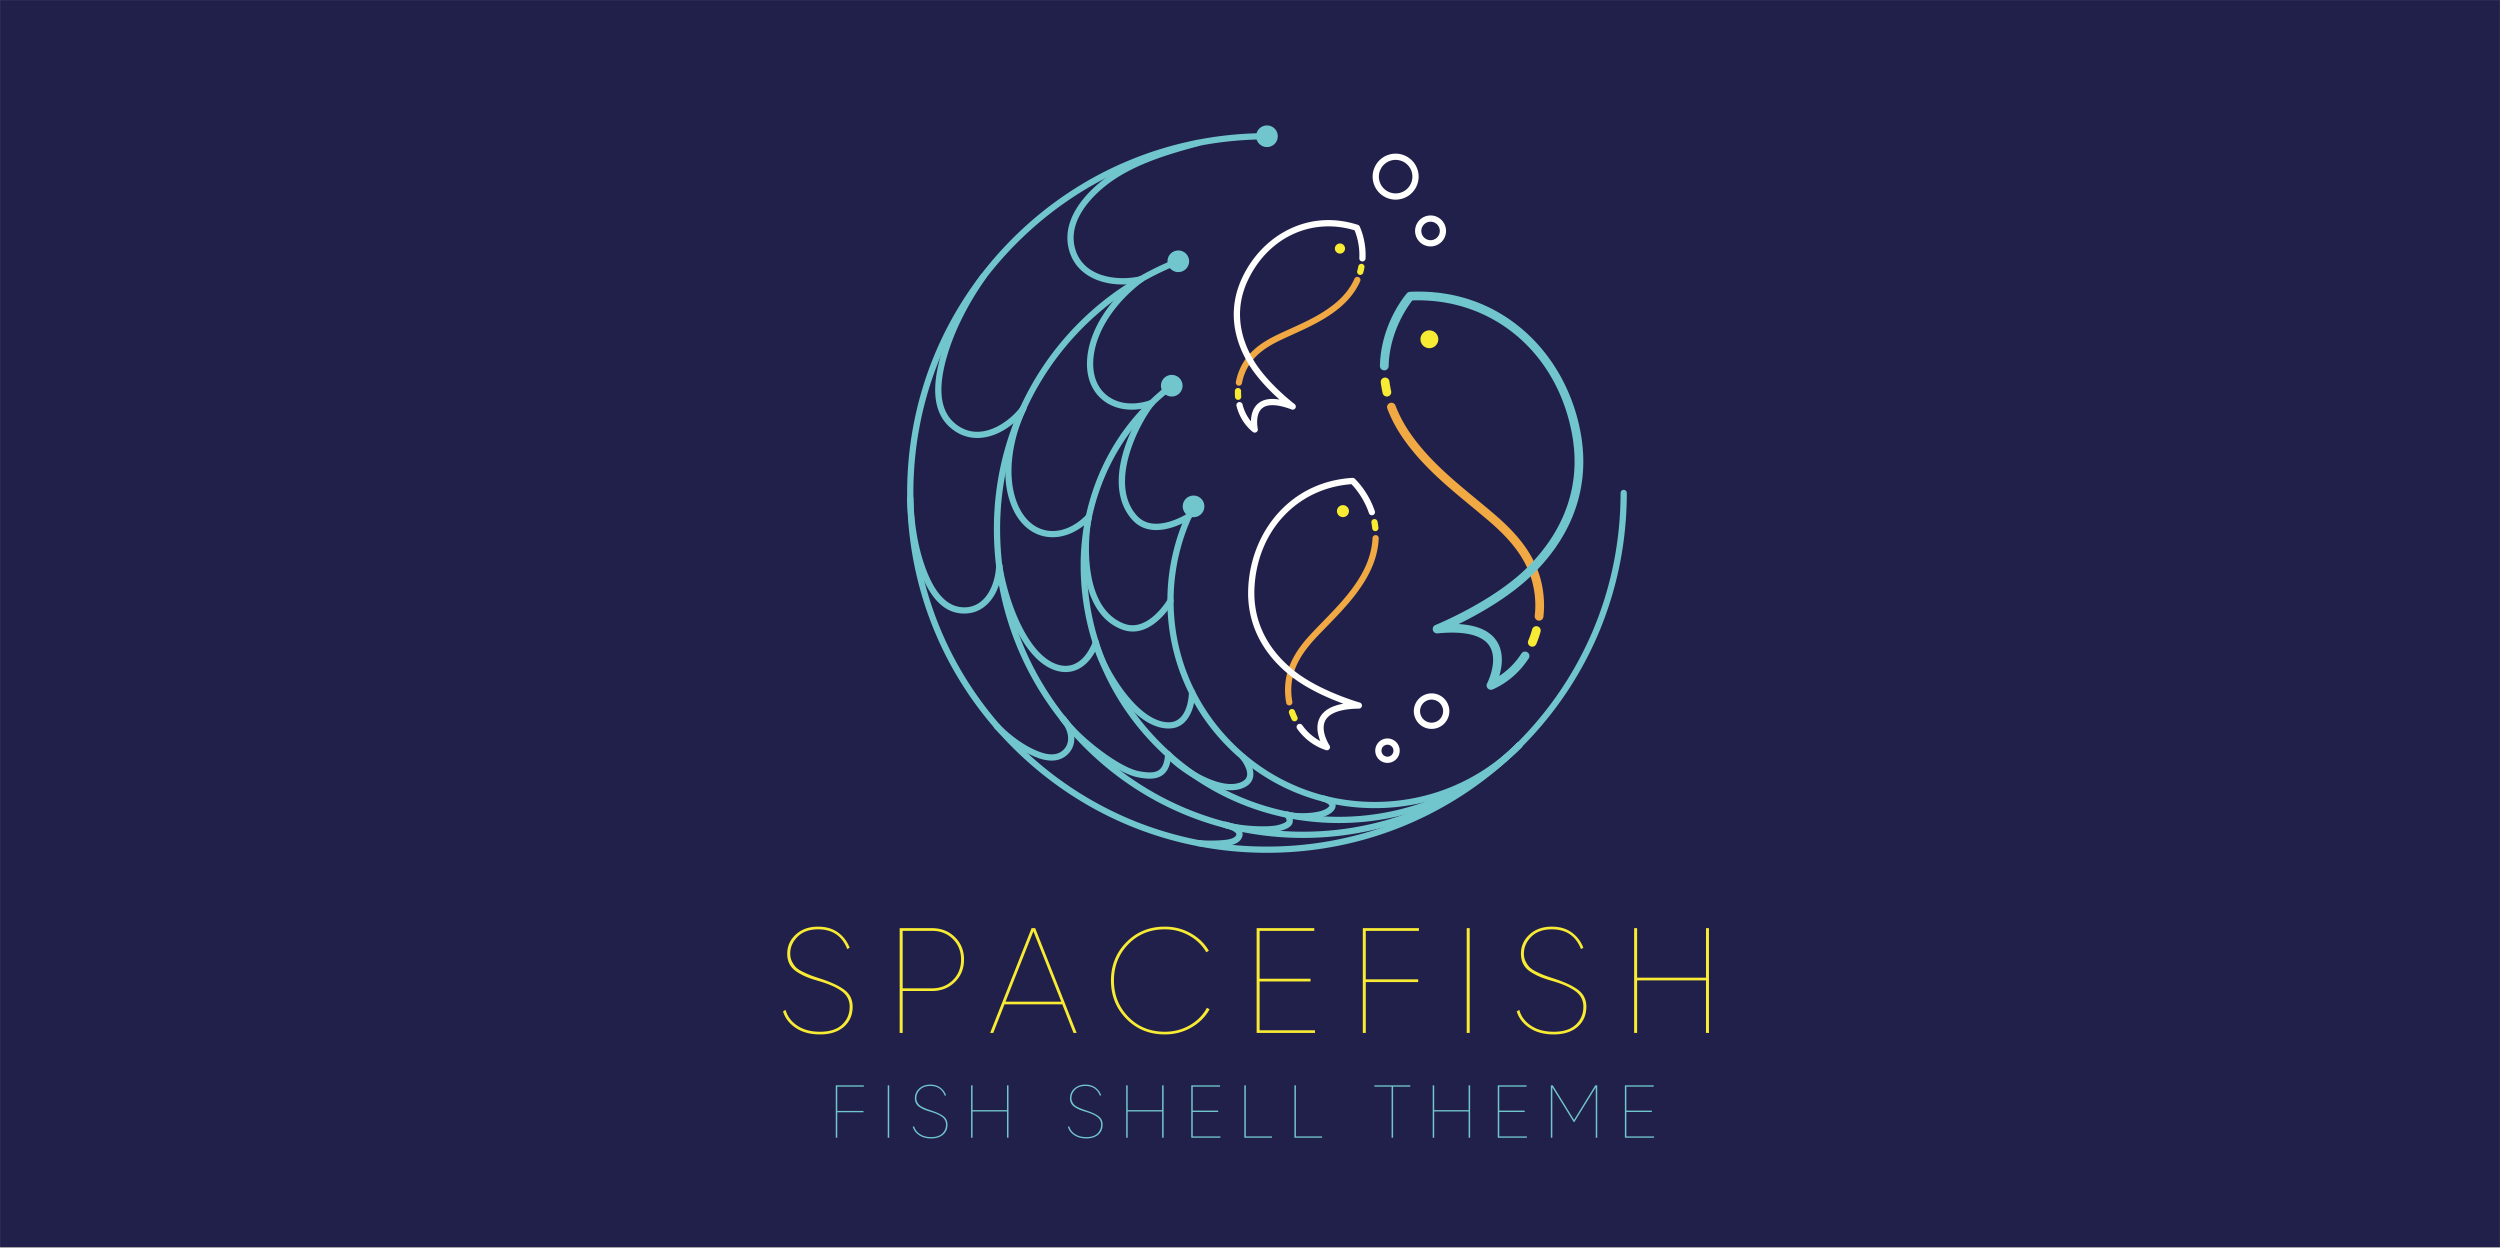 <svg width="2004" height="1000" xmlns="http://www.w3.org/2000/svg" xmlns:xlink="http://www.w3.org/1999/xlink"><rect width="100%" height="100%" fill="#808080" stroke="none"/><defs><path id="a" d="M0 0h2004v1000H0z"/></defs><g fill="none" fill-rule="evenodd"><mask id="b" fill="#fff"><use xlink:href="#a"/></mask><path fill="#21204B" mask="url(#b)" d="M0 1000h2004V0H0z"/><path d="M1102.45 425.777a2.5 2.5 0 0 1-2.484-2.249 54.698 54.698 0 0 0-.638-4.465 2.5 2.5 0 1 1 4.916-.91c.299 1.612.533 3.252.696 4.873a2.5 2.5 0 0 1-2.236 2.738l-.254.013" fill="#F8EB33"/><path d="M1033.491 565.464a2.5 2.5 0 0 1-2.453-2.033 54.749 54.749 0 0 1-.941-8.751c-.564-21.141 10.716-35.974 22.989-48.853 2.328-2.443 4.68-4.86 7.028-7.274 12.025-12.36 23.383-24.034 31.578-38.787 5.243-9.436 8.103-19.001 8.501-28.432a2.51 2.51 0 0 1 2.604-2.392 2.5 2.5 0 0 1 2.392 2.603c-.431 10.215-3.501 20.528-9.126 30.649-8.518 15.335-20.641 27.795-32.365 39.845-2.337 2.403-4.677 4.807-6.993 7.238-11.528 12.097-22.125 25.955-21.61 45.27.071 2.663.358 5.338.855 7.95a2.5 2.5 0 0 1-2.459 2.967" fill="#F1A944"/><path d="M1037.705 578.227c-.928 0-1.819-.52-2.251-1.41a52.738 52.738 0 0 1-2.18-5.184 2.5 2.5 0 0 1 4.705-1.689 48.5 48.5 0 0 0 1.973 4.691 2.5 2.5 0 0 1-2.247 3.592" fill="#F8EB33"/><path d="M1063.657 601.42a2.5 2.5 0 0 1-.76-.119c-9.214-2.946-17.195-8.864-23.078-17.113a2.5 2.5 0 1 1 4.071-2.903c3.901 5.471 8.823 9.788 14.449 12.719-2.049-5.083-3.73-12.405-.354-18.813 3.004-5.703 9.334-9.418 18.879-11.102-11.432-4.177-28.976-11.68-42.319-22.298-.489-.389-.976-.781-1.458-1.176-22.721-18.592-33.949-42.812-32.471-70.042 1.218-22.447 9.733-43.512 23.975-59.315 15.32-17 35.906-26.751 59.532-28.2a2.484 2.484 0 0 1 1.843.652c.436.401 10.743 9.982 16.123 26.11a2.5 2.5 0 0 1-4.742 1.582c-4.156-12.454-11.659-20.845-14.027-23.279-43.345 3.194-75.233 37.054-77.712 82.722-1.387 25.571 9.209 48.359 30.646 65.901.466.381.934.759 1.405 1.133 20.294 16.151 51.956 25.175 52.274 25.264a2.501 2.501 0 0 1-.652 4.907c-14.383.148-23.673 3.418-26.865 9.458-4.385 8.296 3.243 19.906 3.321 20.023a2.502 2.502 0 0 1-2.08 3.889" fill="#FFFFFE"/><path d="M1081.271 409.089a4.808 4.808 0 0 1-4.137 5.393 4.808 4.808 0 0 1-5.393-4.137 4.808 4.808 0 0 1 4.137-5.393 4.808 4.808 0 0 1 5.393 4.137M1090.376 220.389a2.499 2.499 0 0 1-2.409-3.171c.335-1.204.625-2.443.863-3.684a2.5 2.5 0 1 1 4.91.942 50.862 50.862 0 0 1-.957 4.082 2.5 2.5 0 0 1-2.407 1.831" fill="#F8EB33"/><path d="M993.105 309.198a2.504 2.504 0 0 1-2.459-2.959 46.819 46.819 0 0 1 1.965-7.241c6.106-16.957 19.628-25.221 33.33-31.626 2.585-1.208 5.181-2.388 7.774-3.568 13.249-6.025 25.763-11.718 36.717-20.784 6.983-5.78 12.141-12.387 15.332-19.636a2.5 2.5 0 0 1 4.576 2.014c-3.506 7.967-9.132 15.192-16.721 21.473-11.466 9.492-24.87 15.588-37.834 21.485-2.577 1.172-5.157 2.344-7.726 3.546-12.725 5.947-25.256 13.551-30.743 28.79a41.759 41.759 0 0 0-1.756 6.464 2.5 2.5 0 0 1-2.455 2.042" fill="#F1A944"/><path d="M992.49 320.543a2.5 2.5 0 0 1-2.489-2.302 45.257 45.257 0 0 1-.124-4.793 2.492 2.492 0 0 1 2.566-2.431 2.5 2.5 0 0 1 2.432 2.566 40.565 40.565 0 0 0 .11 4.262 2.499 2.499 0 0 1-2.294 2.69l-.201.008" fill="#F8EB33"/><path d="M1005.802 346.793a2.49 2.49 0 0 1-1.573-.557c-6.417-5.208-10.928-12.394-13.045-20.783a2.5 2.5 0 1 1 4.847-1.222c1.286 5.093 3.573 9.674 6.717 13.511.102-4.581 1.237-10.369 5.632-14.174 3.975-3.444 9.751-4.537 17.247-3.275-7.707-6.898-18.568-17.791-25.52-29.754-.265-.46-.529-.918-.788-1.378-12.24-21.743-13.64-44.393-4.049-65.501 7.9-17.385 21.148-31.423 37.303-39.529 17.387-8.724 36.701-10.081 55.852-3.924a2.5 2.5 0 0 1 1.479 1.279c.223.453 5.435 11.255 4.708 25.711a2.493 2.493 0 0 1-2.623 2.371 2.502 2.502 0 0 1-2.371-2.623c.546-10.842-2.619-19.521-3.784-22.31-34.869-10.65-70.124 6.128-86.012 41.094-8.904 19.596-7.572 40.682 3.855 60.979.249.443.501.883.756 1.322 10.975 18.89 33.076 35.691 33.298 35.858a2.5 2.5 0 0 1-2.391 4.334c-11.233-4.255-19.419-4.56-23.677-.884-5.829 5.031-3.442 16.305-3.418 16.418a2.5 2.5 0 0 1-2.443 3.037" fill="#FFFFFE"/><path d="M1078.054 200.199a4.063 4.063 0 1 1-7.891-1.941 4.063 4.063 0 0 1 7.891 1.941M1111.737 317.861a3.501 3.501 0 0 1-3.41-2.727 90.656 90.656 0 0 1-1.51-8.529 3.5 3.5 0 0 1 3.03-3.914 3.493 3.493 0 0 1 3.914 3.029 83.502 83.502 0 0 0 1.392 7.865 3.5 3.5 0 0 1-3.416 4.276" fill="#F8EB33"/><path d="M1233.723 497.531a3.5 3.5 0 0 1-3.482-3.895c.54-4.759.615-9.597.224-14.381-2.35-28.711-20.271-47.528-39.286-63.587-3.81-3.216-7.718-6.447-11.497-9.573-19.254-15.918-39.162-32.379-54.201-53.652-5.702-8.07-10.208-16.429-13.39-24.847a3.5 3.5 0 1 1 6.547-2.477c2.973 7.865 7.2 15.699 12.56 23.283 14.499 20.512 33.173 35.953 52.944 52.298 3.794 3.137 7.715 6.38 11.552 9.621 20.171 17.033 39.19 37.104 41.747 68.364a81.152 81.152 0 0 1-.245 15.74 3.5 3.5 0 0 1-3.473 3.106" fill="#F1A944"/><path d="M1228.28 518.381a3.499 3.499 0 0 1-3.221-4.863 71.106 71.106 0 0 0 3.099-8.987 3.5 3.5 0 0 1 6.756 1.834 77.67 77.67 0 0 1-3.408 9.877 3.502 3.502 0 0 1-3.226 2.139" fill="#F8EB33"/><path d="M1195.157 552.945a3.499 3.499 0 0 1-3.101-5.124c.094-.182 9.564-18.678 1.679-30.343-5.735-8.487-20.067-11.863-41.427-9.759a3.508 3.508 0 0 1-3.743-2.651 3.5 3.5 0 0 1 2.094-4.079c.455-.184 45.843-18.622 73.277-45.785.635-.63 1.267-1.263 1.896-1.902 28.915-29.42 40.939-64.868 34.77-102.511-11.021-67.244-63.738-112.255-128.464-109.961-3.82 4.876-18.345 25.182-19.005 52.651a3.5 3.5 0 0 1-3.497 3.416l-.086-.001a3.5 3.5 0 0 1-3.415-3.583c.82-34.105 20.803-57.254 21.653-58.223a3.504 3.504 0 0 1 2.467-1.187c35.09-1.654 67.033 9.438 92.363 32.064 23.551 21.036 39.494 50.759 44.892 83.691 6.545 39.937-6.141 77.473-36.687 108.551-.649.661-1.302 1.317-1.961 1.969-18.269 18.088-43.45 32.132-59.643 40.072 14.746.834 24.915 5.294 30.333 13.333 6.116 9.074 4.606 20.411 2.312 28.235 6.954-4.551 12.978-10.627 17.695-17.906a3.499 3.499 0 0 1 4.84-1.034 3.502 3.502 0 0 1 1.035 4.841c-7.213 11.129-17.192 19.747-28.858 24.925-.457.202-.94.301-1.419.301" fill="#71C6CD"/><path d="M1138.642 271.702a7.145 7.145 0 1 0 14.285.327 7.145 7.145 0 0 0-14.285-.327" fill="#F8EB33"/><path d="M1217.798 599.86a2.5 2.5 0 0 1-1.768-4.268c53.535-53.536 83.019-124.716 83.019-200.427a2.5 2.5 0 1 1 5 0c0 77.046-30.003 149.482-84.484 203.962a2.491 2.491 0 0 1-1.767.733" fill="#71C6CD"/><path d="M1015.604 683.611c-77.045 0-149.481-30.003-203.961-84.484-54.481-54.48-84.484-126.916-84.484-203.962 0-77.047 30.003-149.481 84.484-203.961 54.481-54.48 126.916-84.484 203.961-84.484a2.5 2.5 0 1 1 0 5c-75.709 0-146.889 29.483-200.426 83.02-53.535 53.535-83.019 124.714-83.019 200.425 0 75.711 29.484 146.891 83.019 200.427 53.536 53.535 124.716 83.019 200.426 83.019 75.711 0 146.891-29.484 200.426-83.019a2.498 2.498 0 0 1 3.535 0 2.498 2.498 0 0 1 0 3.535c-54.479 54.481-126.914 84.484-203.961 84.484" fill="#71C6CD"/><path d="M1044.407 671.68c-66.165 0-128.371-25.767-175.158-72.553-46.786-46.787-72.553-108.993-72.553-175.158 0-58.559 21.531-114.445 60.623-157.364 24.194-26.484 53.228-46.496 86.298-59.487a2.5 2.5 0 0 1 1.828 4.655c-32.353 12.708-60.76 32.29-84.431 58.202-38.25 41.993-59.318 96.683-59.318 153.994 0 64.83 25.246 125.78 71.088 171.623 45.843 45.842 106.793 71.088 171.623 71.088 64.83 0 125.781-25.246 171.623-71.088a2.498 2.498 0 0 1 3.535 0 2.498 2.498 0 0 1 0 3.535c-46.787 46.786-108.993 72.553-175.158 72.553" fill="#71C6CD"/><path d="M1073.211 659.749c-55.285 0-107.262-21.529-146.356-60.622-39.092-39.093-60.622-91.069-60.622-146.355 0-40.031 13.034-79.334 36.699-110.674 10.039-13.206 21.756-24.947 34.833-34.901a2.501 2.501 0 0 1 3.029 3.978c-12.718 9.682-24.116 21.101-33.877 33.942-23.009 30.471-35.684 68.706-35.684 107.655 0 53.951 21.009 104.672 59.158 142.82 38.149 38.148 88.87 59.157 142.82 59.157 53.949 0 104.67-21.009 142.819-59.157a2.498 2.498 0 0 1 3.535 0 2.498 2.498 0 0 1 0 3.535c-39.093 39.093-91.069 60.622-146.354 60.622" fill="#71C6CD"/><path d="M1102.014 647.819c-44.406 0-86.154-17.292-117.552-48.692-31.399-31.399-48.692-73.147-48.692-117.553 0-26.705 6.488-53.269 18.764-76.819a2.5 2.5 0 0 1 4.434 2.311c-11.905 22.84-18.198 48.604-18.198 74.508 0 43.071 16.772 83.563 47.227 114.018 30.455 30.454 70.946 47.227 114.017 47.227 43.07 0 83.561-16.773 114.016-47.227a2.498 2.498 0 0 1 3.535 0 2.498 2.498 0 0 1 0 3.535c-31.398 31.4-73.146 48.692-117.551 48.692M899.82 228.044c-19.522.001-38.049-8.682-43.049-28.292-7.242-28.406 21.736-51.625 30.79-58.064 22.274-15.844 50.006-23.443 72.289-29.548a2.5 2.5 0 0 1 1.322 4.822c-21.902 6.001-49.161 13.47-70.713 28.8-8.398 5.974-35.299 27.432-28.842 52.756 6.154 24.144 34.645 26.942 52.296 22.931a2.497 2.497 0 0 1 2.991 1.884 2.498 2.498 0 0 1-1.883 2.991 68.854 68.854 0 0 1-15.201 1.72" fill="#71C6CD"/><path d="M907.161 328.391c-8.529 0-16.346-2.453-22.604-7.268-9.487-7.295-14.143-19.133-13.112-33.332 1.658-22.831 17.177-47.465 41.512-65.897a2.503 2.503 0 0 1 3.503.483 2.502 2.502 0 0 1-.483 3.503c-23.206 17.576-37.99 40.856-39.545 62.273-.906 12.468 3.062 22.77 11.172 29.007 8.853 6.808 21.505 8.103 34.712 3.548a2.5 2.5 0 1 1 1.631 4.727c-5.735 1.978-11.403 2.955-16.786 2.956" fill="#71C6CD"/><path d="M926.827 424.9c-6.793 0-13.71-2.092-19.269-8.312-24.829-27.778-1.037-76.93 13.629-95.088a2.502 2.502 0 0 1 3.89 3.143c-11.787 14.593-36.95 62.702-13.791 88.613 13.801 15.44 39.915-1.197 40.178-1.367a2.499 2.499 0 1 1 2.719 4.195c-.81.526-13.834 8.815-27.356 8.816M783.406 351.087c-6.572 0-13.114-1.922-19.154-6.324-14.735-10.74-18.277-29.505-10.83-57.367 7.291-27.282 21.836-51.55 32.754-67.104a2.5 2.5 0 0 1 4.092 2.873c-10.685 15.223-24.914 38.948-32.016 65.522-6.852 25.634-3.926 42.654 8.945 52.035 18.684 13.618 40.721-1.265 50.975-14.587a2.5 2.5 0 0 1 3.963 3.049c-9.725 12.636-24.299 21.903-38.729 21.903" fill="#71C6CD"/><path d="M843.815 430.648c-1.977 0-3.944-.176-5.89-.533-11.644-2.139-21.126-10.551-26.701-23.687-10.985-25.882-3.269-59.191 6.676-79.853a2.5 2.5 0 0 1 4.506 2.168c-9.493 19.721-16.912 51.388-6.579 75.732 4.897 11.537 13.066 18.896 23.001 20.722 10.794 1.986 22.518-2.646 32.163-12.697a2.5 2.5 0 0 1 3.608 3.461c-9.141 9.527-20.089 14.687-30.784 14.687" fill="#71C6CD"/><path d="M908.045 506.243c-2.834 0-5.797-.513-8.865-1.695-36.093-13.895-32.824-71.681-28.832-90.827a2.5 2.5 0 1 1 4.894 1.019c-3.765 18.069-7.121 72.493 25.735 85.142 19.286 7.427 34.97-19.284 35.127-19.556a2.498 2.498 0 0 1 3.413-.917 2.5 2.5 0 0 1 .92 3.412c-.628 1.091-13.716 23.422-32.392 23.422M772.966 491.831c-14.958 0-26.392-10.671-34.954-32.62-8.351-21.407-10.492-44.317-10.818-59.766a2.499 2.499 0 0 1 2.447-2.552c1.373-.044 2.523 1.066 2.551 2.446.318 15.045 2.393 37.33 10.478 58.056 7.726 19.806 17.64 29.436 30.301 29.436h.083c18.073-.06 25.091-20.093 25.398-33.546.031-1.38 1.176-2.508 2.557-2.441a2.499 2.499 0 0 1 2.441 2.557c-.435 19.048-11.011 38.366-30.379 38.43h-.105" fill="#71C6CD"/><path d="M854.153 538.727c-6.448 0-13.218-2.611-19.578-7.634-18.692-14.768-31.596-49.49-36.092-77.352a2.5 2.5 0 0 1 2.07-2.866 2.491 2.491 0 0 1 2.866 2.07c4.342 26.905 16.618 60.291 34.256 74.224 7.088 5.6 14.598 7.711 21.144 5.948 7.209-1.941 13.191-8.466 17.297-18.871a2.5 2.5 0 0 1 4.651 1.836c-5.951 15.076-14.513 20.211-20.648 21.864a22.869 22.869 0 0 1-5.966.781" fill="#71C6CD"/><path d="M936.797 583.971c-30.548 0-57.732-51.729-60.814-68.351a2.5 2.5 0 0 1 4.916-.912c2.997 16.161 29.662 64.263 55.911 64.263.153 0 .303-.002.456-.005 15.666-.334 15.776-23.858 15.775-24.096a2.499 2.499 0 0 1 2.492-2.507h.008a2.5 2.5 0 0 1 2.5 2.492c.03 9.916-4.251 28.76-20.669 29.109-.191.005-.384.007-.575.007M842.961 609.682c-6.949 0-13.522-3.07-16.446-4.436-12.398-5.788-22.723-14.762-29.202-21.272a2.5 2.5 0 0 1 3.543-3.527c6.195 6.222 16.04 14.791 27.774 20.268 11.091 5.181 18.642 5.301 23.767.38 6.606-6.346 3.782-16.779-2.23-23.374a2.502 2.502 0 0 1 .163-3.532 2.501 2.501 0 0 1 3.532.163c7.603 8.341 10.887 21.811 1.998 30.348-3.885 3.733-8.469 4.982-12.899 4.982" fill="#71C6CD"/><path d="M921.504 624.178c-3.259 0-6.642-.534-9.84-1.178-17.209-3.466-49.331-28.565-61.67-45.491a2.5 2.5 0 0 1 4.041-2.945c11.587 15.894 42.688 40.327 58.615 43.534 8.373 1.687 13.489 1.375 16.588-1.014 2.77-2.134 4.296-6.218 4.666-12.486.082-1.379 1.278-2.446 2.644-2.349a2.5 2.5 0 0 1 2.348 2.644c-.461 7.799-2.623 13.083-6.606 16.152-3.041 2.343-6.821 3.133-10.786 3.133" fill="#71C6CD"/><path d="M986.734 633.456c-20.173 0-45.945-18.863-52.319-27.191a2.5 2.5 0 1 1 3.971-3.039c7.301 9.541 40.689 32.169 57.504 23.176 2.105-1.127 3.313-2.593 3.692-4.484.938-4.675-3.251-11.089-4.944-13.166a2.5 2.5 0 0 1 3.869-3.166c.309.377 7.564 9.346 5.98 17.301-.677 3.405-2.777 6.071-6.238 7.923-3.457 1.849-7.368 2.646-11.515 2.646M970.66 678.804c-3.615 0-7.062-.167-10.236-.501a2.501 2.501 0 0 1-2.225-2.748 2.506 2.506 0 0 1 2.748-2.225c5.85.617 12.713.631 19.854.048 5.984-.491 9.421-1.905 10.214-4.204.122-.353.097-.612-.091-.953-.897-1.626-4.678-3.503-9.195-4.565a2.5 2.5 0 1 1 1.144-4.867c2.957.696 10.088 2.77 12.43 7.018.87 1.578 1.021 3.307.438 4.998-2.261 6.551-11.497 7.308-14.532 7.556-3.605.295-7.151.443-10.549.443" fill="#71C6CD"/><path d="M1012.181 667.376c-10.629 0-23.53-1.41-30.668-3.78a2.5 2.5 0 1 1 1.576-4.745c9.889 3.284 33.634 4.663 41.651 2.423 1.49-.417 6.027-1.688 6.553-3.107.117-.315.217-1.307-1.38-3.707a2.5 2.5 0 1 1 4.162-2.769c2.141 3.215 2.764 5.903 1.905 8.216-1.303 3.514-5.601 4.98-9.892 6.181-3.152.882-8.203 1.288-13.907 1.288" fill="#71C6CD"/><path d="M1044.444 656.864c-5.689 0-10.726-.635-13.191-1.401a2.5 2.5 0 0 1-1.647-3.129 2.505 2.505 0 0 1 3.129-1.646c5.817 1.806 27.716 2.134 32.585-4.271.149-.195.388-.552.32-.756-.339-1.011-3.05-2.457-5.246-3.074a2.5 2.5 0 1 1 1.351-4.814c1.203.338 7.272 2.229 8.635 6.3.42 1.251.573 3.2-1.08 5.372-4.332 5.696-15.48 7.419-24.856 7.419M1024.27 109.22a8.666 8.666 0 1 1-17.332 0 8.666 8.666 0 0 1 17.332 0M953.196 209.446a8.665 8.665 0 1 1-17.33 0 8.665 8.665 0 0 1 17.33 0M947.944 309.186a8.665 8.665 0 1 1-17.33 0 8.665 8.665 0 0 1 17.33 0M965.416 405.91a8.665 8.665 0 1 1-17.33 0 8.665 8.665 0 0 1 17.33 0" fill="#71C6CD"/><path d="M1118.736 128.164c-1.423 0-2.87.229-4.292.709a13.343 13.343 0 0 0-7.733 6.768 13.339 13.339 0 0 0-.684 10.254 13.345 13.345 0 0 0 6.768 7.734 13.347 13.347 0 0 0 10.254.684c7.014-2.372 10.79-10.009 8.418-17.023-1.892-5.592-7.13-9.126-12.731-9.126zm-.006 31.866a18.346 18.346 0 0 1-8.152-1.919 18.308 18.308 0 0 1-9.287-10.615 18.302 18.302 0 0 1 .938-14.071 18.301 18.301 0 0 1 10.614-9.288c9.626-3.254 20.106 1.928 23.36 11.552a18.305 18.305 0 0 1-.938 14.072 18.306 18.306 0 0 1-10.615 9.288 18.46 18.46 0 0 1-5.92.981zM1146.748 177.717c-.799 0-1.601.131-2.379.394-3.867 1.308-5.949 5.518-4.64 9.385 1.308 3.868 5.517 5.948 9.385 4.642a7.355 7.355 0 0 0 4.264-3.732 7.35 7.35 0 0 0 .377-5.653 7.357 7.357 0 0 0-3.732-4.265 7.377 7.377 0 0 0-3.275-.771zm-.018 19.817a12.35 12.35 0 0 1-5.487-1.292 12.319 12.319 0 0 1-6.251-7.144 12.322 12.322 0 0 1 .631-9.472 12.325 12.325 0 0 1 7.145-6.252 12.323 12.323 0 0 1 9.472.632 12.32 12.32 0 0 1 6.251 7.145 12.315 12.315 0 0 1-.631 9.471 12.32 12.32 0 0 1-7.143 6.252c-1.305.442-2.649.66-3.987.66zM1147.545 560.808c-1.4 0-2.792.323-4.084.962a9.175 9.175 0 0 0-4.655 5.319 9.181 9.181 0 0 0 .469 7.052 9.175 9.175 0 0 0 5.32 4.654 9.181 9.181 0 0 0 7.052-.47 9.172 9.172 0 0 0 4.655-5.319 9.177 9.177 0 0 0-.47-7.052 9.173 9.173 0 0 0-5.319-4.654 9.273 9.273 0 0 0-2.968-.492zm.021 23.481c-1.535 0-3.076-.252-4.573-.758a14.134 14.134 0 0 1-8.199-7.173 14.146 14.146 0 0 1-.725-10.871c2.516-7.437 10.609-11.438 18.046-8.923a14.133 14.133 0 0 1 8.198 7.174 14.138 14.138 0 0 1 .725 10.87 14.142 14.142 0 0 1-7.174 8.199 14.178 14.178 0 0 1-6.298 1.482zM1119.112 604.084h.01-.01zm-6.908-7.135a4.805 4.805 0 0 0-4.548 3.26 4.803 4.803 0 0 0 3.007 6.081 4.8 4.8 0 0 0 6.081-3.008 4.802 4.802 0 0 0-4.54-6.333zm-.013 14.594a9.761 9.761 0 0 1-3.129-.516 9.728 9.728 0 0 1-5.643-4.938 9.729 9.729 0 0 1-.499-7.481 9.73 9.73 0 0 1 4.937-5.643 9.727 9.727 0 0 1 7.482-.499 9.729 9.729 0 0 1 5.642 4.938 9.724 9.724 0 0 1 .499 7.481v.001c-1.38 4.079-5.203 6.657-9.289 6.657z" fill="#FFFFFE"/><path d="M657.32 829.2c-7.76 0-14.24-1.74-19.44-5.22-5.2-3.48-8.6-7.9-10.2-13.26l2.04-1.2c1.44 5.2 4.58 9.42 9.42 12.66s10.9 4.86 18.18 4.86c7.76 0 13.66-1.9 17.7-5.7 4.04-3.8 6.06-8.58 6.06-14.34 0-5.12-2.06-9.22-6.18-12.3-4.12-3.08-10.1-5.78-17.94-8.1-4.24-1.2-7.72-2.36-10.44-3.48a47.125 47.125 0 0 1-7.92-4.2c-2.56-1.68-4.46-3.72-5.7-6.12-1.24-2.4-1.86-5.16-1.86-8.28 0-6.08 2.3-11.22 6.9-15.42 4.6-4.2 10.54-6.3 17.82-6.3 6.4 0 11.74 1.56 16.02 4.68 4.28 3.12 7.38 7.2 9.3 12.24l-1.92 1.08c-4.08-10.56-11.88-15.84-23.4-15.84-6.96 0-12.42 1.96-16.38 5.88-3.96 3.92-5.94 8.48-5.94 13.68 0 2.32.48 4.42 1.44 6.3s2.04 3.42 3.24 4.62c1.2 1.2 3.08 2.42 5.64 3.66 2.56 1.24 4.7 2.18 6.42 2.82 1.72.64 4.3 1.52 7.74 2.64 8.4 2.72 14.76 5.72 19.08 9 4.32 3.28 6.48 7.76 6.48 13.44 0 6.64-2.34 12-7.02 16.08-4.68 4.08-11.06 6.12-19.14 6.12zm89.66-85.2c7.44 0 13.6 2.4 18.48 7.2 4.88 4.8 7.32 10.8 7.32 18 0 7.2-2.44 13.2-7.32 18-4.88 4.8-11.04 7.2-18.48 7.2h-23.4V828h-2.4v-84h25.8zm0 48.24c6.8 0 12.4-2.18 16.8-6.54 4.4-4.36 6.6-9.86 6.6-16.5 0-6.64-2.2-12.14-6.6-16.5-4.4-4.36-10-6.54-16.8-6.54h-23.4v46.08h23.4zM860.52 828l-9-22.92H805.2l-9 22.92h-2.52l33.24-84h2.88l33.24 84h-2.52zm-54.48-25.08h44.64l-22.32-56.4-22.32 56.4zm127.7 26.28c-12.4 0-22.7-4.18-30.9-12.54s-12.3-18.58-12.3-30.66c0-12.08 4.1-22.3 12.3-30.66 8.2-8.36 18.5-12.54 30.9-12.54 7.44 0 14.3 1.74 20.58 5.22 6.28 3.48 11.18 8.18 14.7 14.1l-2.04 1.2c-3.28-5.6-7.88-10.06-13.8-13.38-5.92-3.32-12.4-4.98-19.44-4.98-11.76 0-21.5 3.96-29.22 11.88-7.72 7.92-11.58 17.64-11.58 29.16s3.86 21.24 11.58 29.16c7.72 7.92 17.46 11.88 29.22 11.88 7.28 0 13.94-1.74 19.98-5.22 6.04-3.48 10.62-8.14 13.74-13.98l2.16 1.2c-3.44 6.16-8.36 11.06-14.76 14.7-6.4 3.64-13.44 5.46-21.12 5.46zm75.98-3.36h44.4V828h-46.8v-84h46.2v2.16h-43.8v38.4h40.8v2.16h-40.8v39.12zm127.7-79.68h-42.6v38.88h42v2.16h-42V828h-2.4v-84h45v2.16zm38.3-2.16h2.4v84h-2.4v-84zm69.74 85.2c-7.76 0-14.24-1.74-19.44-5.22-5.2-3.48-8.6-7.9-10.2-13.26l2.04-1.2c1.44 5.2 4.58 9.42 9.42 12.66s10.9 4.86 18.18 4.86c7.76 0 13.66-1.9 17.7-5.7 4.04-3.8 6.06-8.58 6.06-14.34 0-5.12-2.06-9.22-6.18-12.3-4.12-3.08-10.1-5.78-17.94-8.1-4.24-1.2-7.72-2.36-10.44-3.48a47.124 47.124 0 0 1-7.92-4.2c-2.56-1.68-4.46-3.72-5.7-6.12-1.24-2.4-1.86-5.16-1.86-8.28 0-6.08 2.3-11.22 6.9-15.42 4.6-4.2 10.54-6.3 17.82-6.3 6.4 0 11.74 1.56 16.02 4.68 4.28 3.12 7.38 7.2 9.3 12.24l-1.92 1.08c-4.08-10.56-11.88-15.84-23.4-15.84-6.96 0-12.42 1.96-16.38 5.88-3.96 3.92-5.94 8.48-5.94 13.68 0 2.32.48 4.42 1.44 6.3s2.04 3.42 3.24 4.62c1.2 1.2 3.08 2.42 5.64 3.66 2.56 1.24 4.7 2.18 6.42 2.82 1.72.64 4.3 1.52 7.74 2.64 8.4 2.72 14.76 5.72 19.08 9 4.32 3.28 6.48 7.76 6.48 13.44 0 6.64-2.34 12-7.02 16.08-4.68 4.08-11.06 6.12-19.14 6.12zm122.06-85.2h2.4v84h-2.4v-42.12h-55.2V828h-2.4v-84h2.4v39.72h55.2V744z" fill="#F8EB33"/><path d="M692.45 871.08h-21.3v19.44h21v1.08h-21V912h-1.2v-42h22.5v1.08zM711.6 870h1.2v42h-1.2v-42zm34.87 42.6c-3.88 0-7.12-.87-9.72-2.61-2.6-1.74-4.3-3.95-5.1-6.63l1.02-.6c.72 2.6 2.29 4.71 4.71 6.33s5.45 2.43 9.09 2.43c3.88 0 6.83-.95 8.85-2.85 2.02-1.9 3.03-4.29 3.03-7.17 0-2.56-1.03-4.61-3.09-6.15-2.06-1.54-5.05-2.89-8.97-4.05-2.12-.6-3.86-1.18-5.22-1.74-1.36-.56-2.68-1.26-3.96-2.1-1.28-.84-2.23-1.86-2.85-3.06-.62-1.2-.93-2.58-.93-4.14 0-3.04 1.15-5.61 3.45-7.71 2.3-2.1 5.27-3.15 8.91-3.15 3.2 0 5.87.78 8.01 2.34 2.14 1.56 3.69 3.6 4.65 6.12l-.96.54c-2.04-5.28-5.94-7.92-11.7-7.92-3.48 0-6.21.98-8.19 2.94-1.98 1.96-2.97 4.24-2.97 6.84 0 1.16.24 2.21.72 3.15s1.02 1.71 1.62 2.31c.6.6 1.54 1.21 2.82 1.83 1.28.62 2.35 1.09 3.21 1.41.86.32 2.15.76 3.87 1.32 4.2 1.36 7.38 2.86 9.54 4.5 2.16 1.64 3.24 3.88 3.24 6.72 0 3.32-1.17 6-3.51 8.04-2.34 2.04-5.53 3.06-9.57 3.06zM807.2 870h1.2v42h-1.2v-21.06h-27.6V912h-1.2v-42h1.2v19.86h27.6V870zm63.62 42.6c-3.88 0-7.12-.87-9.72-2.61-2.6-1.74-4.3-3.95-5.1-6.63l1.02-.6c.72 2.6 2.29 4.71 4.71 6.33s5.45 2.43 9.09 2.43c3.88 0 6.83-.95 8.85-2.85 2.02-1.9 3.03-4.29 3.03-7.17 0-2.56-1.03-4.61-3.09-6.15-2.06-1.54-5.05-2.89-8.97-4.05-2.12-.6-3.86-1.18-5.22-1.74-1.36-.56-2.68-1.26-3.96-2.1-1.28-.84-2.23-1.86-2.85-3.06-.62-1.2-.93-2.58-.93-4.14 0-3.04 1.15-5.61 3.45-7.71 2.3-2.1 5.27-3.15 8.91-3.15 3.2 0 5.87.78 8.01 2.34 2.14 1.56 3.69 3.6 4.65 6.12l-.96.54c-2.04-5.28-5.94-7.92-11.7-7.92-3.48 0-6.21.98-8.19 2.94-1.98 1.96-2.97 4.24-2.97 6.84 0 1.16.24 2.21.72 3.15s1.02 1.71 1.62 2.31c.6.6 1.54 1.21 2.82 1.83 1.28.62 2.35 1.09 3.21 1.41.86.32 2.15.76 3.87 1.32 4.2 1.36 7.38 2.86 9.54 4.5 2.16 1.64 3.24 3.88 3.24 6.72 0 3.32-1.17 6-3.51 8.04-2.34 2.04-5.53 3.06-9.57 3.06zm60.73-42.6h1.2v42h-1.2v-21.06h-27.6V912h-1.2v-42h1.2v19.86h27.6V870zm24.55 40.92h22.2V912h-23.4v-42H978v1.08h-21.9v19.2h20.4v1.08h-20.4v19.56zm42.55 0h21V912h-22.2v-42h1.2v40.92zm40.15 0h21V912h-22.2v-42h1.2v40.92zm91.7-40.92v1.08h-13.8V912h-1.2v-40.92h-13.8V870h28.8zm46.75 0h1.2v42h-1.2v-21.06h-27.6V912h-1.2v-42h1.2v19.86h27.6V870zm24.55 40.92h22.2V912h-23.4v-42h23.1v1.08h-21.9v19.2h20.4v1.08h-20.4v19.56zm78.55-40.92v42h-1.2v-40.38l-17.16 27.84h-.48l-17.16-27.84V912h-1.2v-42h1.56l17.04 27.72 17.04-27.72h1.56zm23.35 40.92h22.2V912h-23.4v-42h23.1v1.08h-21.9v19.2h20.4v1.08h-20.4v19.56z" fill="#71C6CD"/></g></svg>
